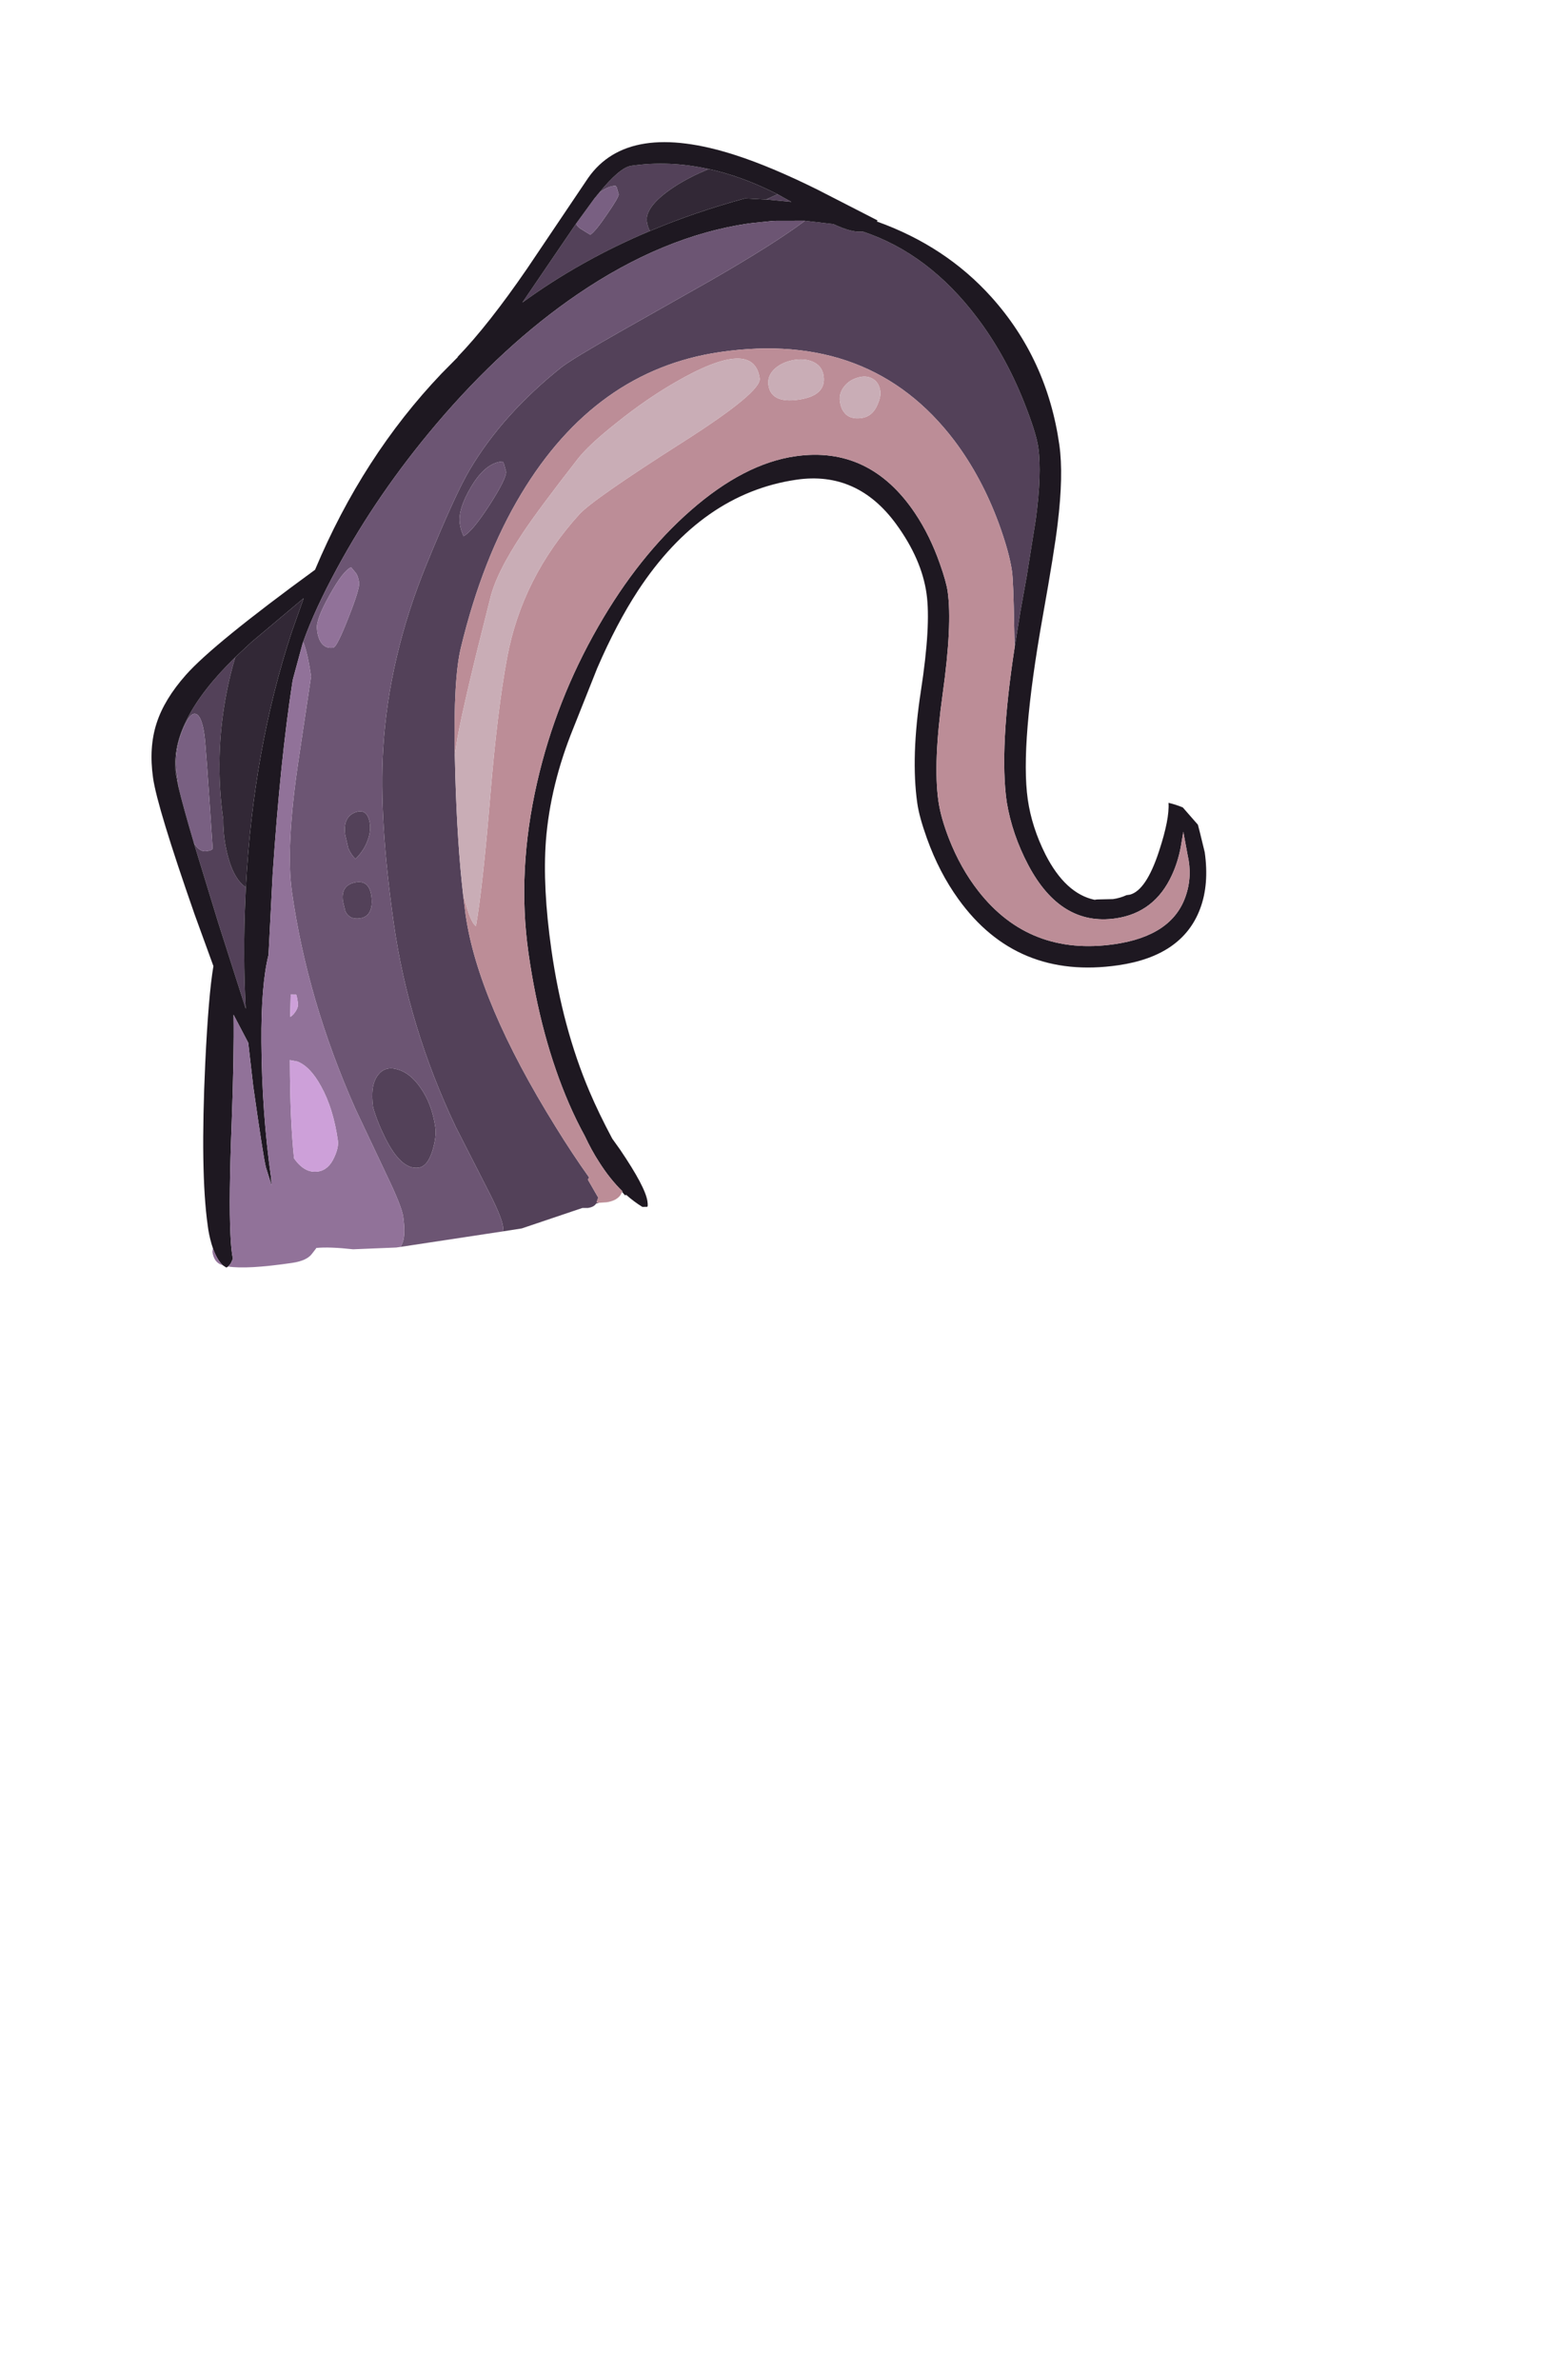 <?xml version="1.0" encoding="UTF-8" standalone="no"?>
<svg xmlns:ffdec="https://www.free-decompiler.com/flash" xmlns:xlink="http://www.w3.org/1999/xlink" ffdec:objectType="frame" height="735.4px" width="477.95px" xmlns="http://www.w3.org/2000/svg">
  <g transform="matrix(1.0, 0.0, 0.0, 1.0, 216.5, 384.55)">
    <use ffdec:characterId="30" ffdec:characterName="a_EB_TentacleBone" height="271.25" id="am_TFrontLeft" transform="matrix(1.18, -0.172, 0.169, 1.192, -195.992, -314.124)" width="269.5" xlink:href="#sprite0"/>
  </g>
  <defs>
    <g id="sprite0" transform="matrix(1.0, 0.0, 0.0, 1.0, 79.25, 268.75)">
      <use ffdec:characterId="29" height="271.25" transform="matrix(1.0, 0.0, 0.0, 1.0, -79.25, -268.75)" width="269.5" xlink:href="#shape0"/>
    </g>
    <g id="shape0" transform="matrix(1.0, 0.0, 0.0, 1.0, 79.25, 268.75)">
      <path d="M58.7 -257.85 Q65.0 -263.6 68.0 -263.6 77.95 -263.6 87.8 -259.9 81.8 -258.45 77.1 -256.1 70.0 -252.5 70.0 -248.85 70.0 -247.35 70.45 -246.35 51.55 -241.5 35.1 -232.9 L43.4 -241.9 51.75 -250.95 Q51.85 -250.35 52.65 -249.55 L55.0 -247.6 Q56.5 -248.3 60.15 -252.3 63.75 -256.15 63.75 -256.85 L63.5 -258.65 63.25 -259.1 Q61.25 -259.35 58.7 -257.85 M103.5 -251.65 L104.55 -250.95 107.8 -248.5 101.4 -250.05 104.55 -250.95 103.5 -251.65 M22.0 -1.4 L21.25 -1.3 Q20.55 -0.5 19.0 -0.5 L17.55 -0.7 1.25 2.25 -3.55 2.3 -3.5 1.0 Q-3.5 -1.6 -6.15 -9.1 L-12.0 -26.0 Q-20.5 -53.0 -20.5 -80.0 -20.5 -107.05 -16.9 -124.55 -12.15 -147.8 1.0 -170.0 11.0 -186.9 15.55 -192.45 25.95 -205.25 42.75 -215.0 45.75 -216.7 58.8 -221.75 L84.4 -231.6 Q102.05 -238.55 110.6 -243.2 L117.8 -241.3 Q122.3 -238.35 125.0 -238.35 141.1 -230.4 151.25 -212.25 157.1 -201.8 160.2 -189.2 162.25 -180.8 162.25 -177.0 162.25 -170.2 158.95 -158.65 L154.55 -144.55 151.75 -136.15 148.9 -127.05 149.5 -131.95 Q151.0 -143.95 151.0 -146.5 151.0 -151.4 149.35 -159.15 146.65 -171.55 141.0 -181.75 123.5 -213.0 84.0 -213.0 51.4 -213.0 27.8 -184.3 15.55 -169.45 6.75 -147.5 3.7 -139.95 1.3 -120.55 L0.65 -115.05 Q-1.3 -97.75 -1.65 -85.0 L-1.75 -79.6 Q-1.75 -56.95 13.65 -22.3 16.95 -14.8 20.4 -8.2 L20.0 -7.7 22.0 -2.75 21.4 -1.55 22.0 -1.4 M24.75 -190.6 L24.5 -192.6 24.25 -193.25 Q19.85 -193.65 15.25 -188.0 11.0 -182.8 11.0 -179.1 11.0 -177.65 11.25 -176.75 L11.5 -175.75 Q13.9 -176.55 19.4 -182.8 24.75 -188.95 24.75 -190.6 M-51.5 -153.45 Q-53.45 -149.3 -55.05 -144.7 -60.5 -129.1 -60.5 -112.6 -61.25 -107.45 -60.55 -102.55 -59.8 -97.0 -57.15 -94.6 L-57.55 -92.5 Q-60.4 -77.6 -61.6 -63.75 L-65.55 -86.75 -68.9 -107.85 Q-67.8 -105.25 -66.0 -105.25 -64.5 -105.25 -64.35 -105.6 L-64.25 -106.0 Q-62.25 -132.0 -62.25 -134.85 -62.25 -139.65 -63.6 -140.45 -64.75 -141.15 -66.5 -138.7 -70.75 -132.9 -70.75 -125.6 L-70.8 -122.5 -71.0 -125.85 Q-71.0 -139.4 -51.5 -153.45 M-24.2 -102.0 Q-25.55 -99.5 -28.0 -97.75 -29.05 -99.15 -29.45 -100.8 L-29.75 -104.25 Q-29.75 -108.85 -26.35 -109.6 -23.0 -110.3 -23.0 -106.1 -23.0 -104.2 -24.2 -102.0 M-25.75 -84.75 Q-26.65 -82.5 -29.0 -82.5 -31.75 -82.5 -32.5 -84.85 L-32.75 -87.5 Q-32.75 -91.55 -29.0 -91.8 -25.25 -92.05 -25.25 -87.75 -25.25 -86.0 -25.75 -84.75 M-17.25 -26.6 Q-17.25 -24.3 -18.75 -21.0 -20.6 -17.0 -23.0 -17.0 -27.55 -17.0 -30.5 -25.8 -31.95 -30.1 -32.5 -34.0 -32.5 -39.7 -30.1 -42.0 -27.95 -44.15 -24.85 -42.75 -21.75 -41.4 -19.65 -37.3 -17.25 -32.7 -17.25 -26.6" fill="#534159" fill-rule="evenodd" stroke="none"/>
      <path d="M51.75 -250.95 L57.55 -256.85 57.7 -256.95 58.45 -257.65 58.7 -257.85 Q61.25 -259.35 63.25 -259.1 L63.5 -258.65 63.75 -256.85 Q63.75 -256.15 60.15 -252.3 56.5 -248.3 55.0 -247.6 L52.65 -249.55 Q51.85 -250.35 51.75 -250.95 M-68.9 -107.85 L-68.9 -107.9 Q-70.35 -117.65 -70.8 -122.5 L-70.75 -125.6 Q-70.75 -132.9 -66.5 -138.7 -64.75 -141.15 -63.6 -140.45 -62.25 -139.65 -62.25 -134.85 -62.25 -132.0 -64.25 -106.0 L-64.35 -105.6 Q-64.5 -105.25 -66.0 -105.25 -67.8 -105.25 -68.9 -107.85" fill="#796082" fill-rule="evenodd" stroke="none"/>
      <path d="M58.7 -257.85 L58.45 -257.65 57.7 -256.95 57.55 -256.85 51.75 -250.95 43.4 -241.9 35.1 -232.9 Q51.55 -241.5 70.45 -246.35 82.7 -249.5 96.0 -251.1 L96.55 -251.0 101.35 -250.05 101.4 -250.05 107.8 -248.5 104.55 -250.95 103.5 -251.65 Q95.65 -257.0 87.8 -259.9 77.95 -263.6 68.0 -263.6 65.0 -263.6 58.7 -257.85 M-78.75 -4.2 L-78.95 -5.35 Q-79.3 -7.9 -79.25 -10.1 -79.25 -23.95 -73.95 -51.6 -70.65 -68.7 -68.35 -75.8 L-71.3 -89.65 Q-77.0 -118.25 -77.0 -125.85 -77.0 -133.75 -74.1 -139.6 -71.25 -145.4 -64.8 -150.8 -56.7 -157.6 -27.85 -172.7 -11.5 -199.75 11.75 -217.85 L16.55 -221.45 16.5 -221.5 Q25.6 -228.5 37.55 -241.35 L56.5 -262.1 Q68.9 -275.2 95.15 -262.45 103.9 -258.2 114.95 -250.65 L129.25 -240.6 129.05 -240.35 Q145.8 -231.55 155.7 -216.9 167.75 -199.05 167.75 -176.85 167.75 -169.05 164.45 -156.9 162.7 -150.3 157.25 -133.9 146.75 -102.25 146.75 -88.0 146.75 -80.8 149.3 -73.3 153.0 -62.65 160.25 -60.0 L160.9 -60.0 165.0 -59.5 Q166.9 -59.5 168.6 -60.0 L169.5 -60.0 Q173.85 -60.5 178.55 -69.95 182.45 -77.75 182.75 -81.9 184.65 -81.15 186.25 -80.2 L189.5 -75.25 189.75 -73.05 190.25 -68.0 Q190.25 -59.65 187.0 -53.8 180.75 -42.5 164.0 -42.5 137.3 -42.5 125.3 -65.25 121.35 -72.7 119.45 -81.8 118.25 -87.55 118.25 -91.1 118.25 -103.1 123.25 -119.45 128.25 -135.8 128.25 -144.0 128.25 -152.95 123.0 -162.75 114.95 -177.75 99.0 -177.75 74.2 -177.75 54.3 -155.45 47.55 -147.85 41.0 -137.25 L32.75 -123.0 Q24.7 -109.35 21.55 -95.3 19.0 -83.75 19.0 -67.5 19.0 -47.2 23.6 -30.1 25.2 -24.15 27.75 -17.2 L29.35 -14.15 Q34.5 -3.7 34.5 0.0 34.5 1.45 34.2 1.4 L33.0 1.25 Q31.05 -0.35 29.3 -2.4 L28.95 -2.35 28.35 -3.3 28.45 -3.45 Q25.65 -7.05 23.5 -11.8 22.0 -15.0 20.8 -18.9 19.2 -23.1 17.95 -27.6 13.0 -45.45 13.0 -67.5 13.0 -88.75 21.45 -110.55 29.25 -130.65 42.75 -147.75 55.75 -164.25 70.8 -173.9 86.15 -183.75 99.5 -183.75 119.05 -183.75 128.25 -164.8 131.25 -158.6 132.75 -151.15 133.75 -146.3 133.75 -143.75 133.75 -135.15 128.75 -117.95 123.75 -100.75 123.75 -90.85 123.75 -86.65 125.1 -80.9 127.0 -72.95 130.75 -66.5 141.5 -48.0 163.85 -48.0 178.85 -48.0 183.75 -57.55 186.25 -62.35 185.75 -68.0 L185.5 -74.0 184.25 -70.1 Q182.95 -66.4 181.05 -63.5 175.25 -54.5 165.0 -54.5 150.6 -54.5 144.5 -71.25 141.45 -79.65 141.25 -88.1 141.25 -102.0 148.9 -127.05 L151.75 -136.15 154.55 -144.55 158.95 -158.65 Q162.25 -170.2 162.25 -177.0 162.25 -180.8 160.2 -189.2 157.1 -201.8 151.25 -212.25 141.1 -230.4 125.0 -238.35 122.3 -238.35 117.8 -241.3 L110.6 -243.2 109.9 -243.3 103.25 -244.25 102.3 -244.35 97.7 -244.55 96.0 -244.6 Q73.65 -244.6 49.55 -232.95 28.7 -222.85 8.55 -205.2 -8.95 -189.85 -22.15 -172.25 -29.35 -162.65 -33.5 -154.85 L-33.8 -154.25 -37.45 -145.85 -37.7 -145.15 -37.75 -145.0 Q-43.65 -125.8 -49.8 -96.95 L-53.8 -76.6 Q-56.8 -69.35 -58.8 -54.7 -61.25 -36.8 -61.25 -19.85 L-61.4 -17.95 -62.2 -22.75 Q-62.5 -25.5 -62.5 -43.75 L-62.2 -55.05 -64.95 -62.7 Q-66.25 -52.5 -69.35 -35.4 -72.9 -16.1 -73.75 -6.95 -74.15 -2.8 -74.0 -0.75 L-74.7 0.35 -75.5 1.05 -76.0 1.25 -76.75 0.6 Q-78.1 -0.95 -78.75 -4.2 M-57.15 -94.6 Q-50.3 -129.3 -36.1 -157.75 L-31.8 -165.9 -46.85 -156.65 -51.5 -153.45 Q-71.0 -139.4 -71.0 -125.85 L-70.8 -122.5 Q-70.35 -117.65 -68.9 -107.9 L-68.9 -107.85 -65.55 -86.75 -61.6 -63.75 Q-60.4 -77.6 -57.55 -92.5 L-57.15 -94.6 M-58.55 -0.45 L-58.6 -0.45 -58.55 -0.45" fill="#1e1821" fill-rule="evenodd" stroke="none"/>
      <path d="M87.8 -259.9 Q95.65 -257.0 103.5 -251.65 L104.55 -250.95 101.4 -250.05 101.35 -250.05 96.55 -251.0 96.0 -251.1 Q82.7 -249.5 70.45 -246.35 70.0 -247.35 70.0 -248.85 70.0 -252.5 77.1 -256.1 81.8 -258.45 87.8 -259.9 M-51.5 -153.45 L-46.85 -156.65 -31.8 -165.9 -36.1 -157.75 Q-50.3 -129.3 -57.15 -94.6 -59.8 -97.0 -60.55 -102.55 -61.25 -107.45 -60.5 -112.6 -60.5 -129.1 -55.05 -144.7 -53.45 -149.3 -51.5 -153.45" fill="#322836" fill-rule="evenodd" stroke="none"/>
      <path d="M-3.55 2.3 L-30.55 2.45 -30.2 2.0 Q-28.75 0.1 -28.75 -5.1 -28.75 -7.75 -31.35 -15.9 L-37.1 -34.3 Q-45.5 -63.65 -45.5 -91.75 -45.5 -103.25 -39.1 -124.65 L-32.75 -145.75 Q-32.75 -151.6 -33.5 -154.85 -29.35 -162.65 -22.15 -172.25 -8.95 -189.85 8.55 -205.2 28.7 -222.85 49.55 -232.95 73.65 -244.6 96.0 -244.6 L97.7 -244.55 102.3 -244.35 103.25 -244.25 109.9 -243.3 110.6 -243.2 Q102.05 -238.55 84.4 -231.6 L58.8 -221.75 Q45.75 -216.7 42.75 -215.0 25.95 -205.25 15.55 -192.45 11.0 -186.9 1.0 -170.0 -12.15 -147.8 -16.9 -124.55 -20.5 -107.05 -20.5 -80.0 -20.5 -53.0 -12.0 -26.0 L-6.15 -9.1 Q-3.5 -1.6 -3.5 1.0 L-3.55 2.3 M24.75 -190.6 Q24.75 -188.95 19.4 -182.8 13.9 -176.55 11.5 -175.75 L11.25 -176.75 Q11.0 -177.65 11.0 -179.1 11.0 -182.8 15.25 -188.0 19.85 -193.65 24.25 -193.25 L24.5 -192.6 24.75 -190.6 M-29.5 -157.6 Q-29.6 -156.1 -29.25 -154.8 -28.5 -152.25 -26.0 -152.25 -25.05 -152.25 -21.05 -159.25 -17.0 -166.25 -17.0 -167.85 -17.0 -169.4 -17.45 -170.3 L-18.5 -172.0 Q-20.65 -171.45 -25.05 -165.7 -29.5 -159.95 -29.5 -157.6 M-25.75 -84.75 Q-25.25 -86.0 -25.25 -87.75 -25.25 -92.05 -29.0 -91.8 -32.75 -91.55 -32.75 -87.5 L-32.5 -84.85 Q-31.75 -82.5 -29.0 -82.5 -26.65 -82.5 -25.75 -84.75 M-24.2 -102.0 Q-23.0 -104.2 -23.0 -106.1 -23.0 -110.3 -26.35 -109.6 -29.75 -108.85 -29.75 -104.25 L-29.45 -100.8 Q-29.05 -99.15 -28.0 -97.75 -25.55 -99.5 -24.2 -102.0 M-17.25 -26.6 Q-17.25 -32.7 -19.65 -37.3 -21.75 -41.4 -24.85 -42.75 -27.95 -44.15 -30.1 -42.0 -32.5 -39.7 -32.5 -34.0 -31.95 -30.1 -30.5 -25.8 -27.55 -17.0 -23.0 -17.0 -20.6 -17.0 -18.75 -21.0 -17.25 -24.3 -17.25 -26.6" fill="#6c5573" fill-rule="evenodd" stroke="none"/>
      <path d="M28.35 -3.3 L27.75 -2.5 Q26.45 -1.25 24.0 -1.25 L22.0 -1.4 21.4 -1.55 22.0 -2.75 20.0 -7.7 20.4 -8.2 Q16.95 -14.8 13.65 -22.3 -1.75 -56.95 -1.75 -79.6 L-1.65 -85.0 -1.6 -84.4 Q-0.8 -77.25 0.5 -76.25 3.7 -86.1 8.85 -108.55 13.8 -130.15 18.25 -143.25 25.0 -163.05 42.0 -177.0 46.05 -180.3 71.4 -191.6 93.25 -201.35 93.25 -204.85 93.25 -215.6 71.5 -207.0 63.35 -203.8 54.8 -198.8 46.8 -194.2 43.5 -191.0 31.65 -179.7 27.0 -174.55 18.5 -165.2 16.0 -158.75 5.75 -134.1 2.6 -124.75 L1.3 -120.55 Q3.7 -139.95 6.75 -147.5 15.55 -169.45 27.8 -184.3 51.4 -213.0 84.0 -213.0 123.5 -213.0 141.0 -181.75 146.65 -171.55 149.35 -159.15 151.0 -151.4 151.0 -146.5 151.0 -143.95 149.5 -131.95 L148.9 -127.05 Q141.25 -102.0 141.25 -88.1 141.45 -79.65 144.5 -71.25 150.6 -54.5 165.0 -54.5 175.25 -54.5 181.05 -63.5 182.95 -66.4 184.25 -70.1 L185.5 -74.0 185.75 -68.0 Q186.25 -62.35 183.75 -57.55 178.85 -48.0 163.85 -48.0 141.5 -48.0 130.75 -66.5 127.0 -72.95 125.1 -80.9 123.75 -86.65 123.75 -90.85 123.75 -100.75 128.75 -117.95 133.75 -135.15 133.75 -143.75 133.75 -146.3 132.75 -151.15 131.25 -158.6 128.25 -164.8 119.05 -183.75 99.5 -183.75 86.15 -183.75 70.8 -173.9 55.75 -164.25 42.75 -147.75 29.25 -130.65 21.45 -110.55 13.0 -88.75 13.0 -67.5 13.0 -45.45 17.95 -27.6 19.2 -23.1 20.8 -18.9 22.0 -15.0 23.5 -11.8 25.65 -7.05 28.45 -3.45 L28.35 -3.3 M118.4 -201.4 Q116.2 -201.1 114.7 -199.7 113.0 -198.15 113.0 -196.0 113.0 -194.4 113.55 -193.35 114.7 -191.0 118.0 -191.0 120.8 -191.0 122.5 -193.75 123.75 -195.75 123.75 -197.1 123.75 -199.55 122.05 -200.7 120.6 -201.75 118.4 -201.4 M97.5 -206.75 Q95.25 -205.2 95.25 -202.85 95.25 -198.0 102.5 -198.0 109.75 -198.0 109.75 -203.1 109.75 -205.7 107.5 -207.1 105.45 -208.35 102.5 -208.25 99.55 -208.1 97.5 -206.75" fill="#bc8d97" fill-rule="evenodd" stroke="none"/>
      <path d="M1.3 -120.55 L2.6 -124.75 Q5.75 -134.1 16.0 -158.75 18.5 -165.2 27.0 -174.55 31.65 -179.7 43.5 -191.0 46.8 -194.2 54.8 -198.8 63.35 -203.8 71.5 -207.0 93.25 -215.6 93.25 -204.85 93.25 -201.35 71.4 -191.6 46.05 -180.3 42.0 -177.0 25.0 -163.05 18.25 -143.25 13.8 -130.15 8.85 -108.55 3.7 -86.1 0.5 -76.25 -0.8 -77.25 -1.6 -84.4 L-1.65 -85.0 Q-1.3 -97.75 0.65 -115.05 L1.3 -120.55 M97.5 -206.75 Q99.55 -208.1 102.5 -208.25 105.45 -208.35 107.5 -207.1 109.75 -205.7 109.75 -203.1 109.75 -198.0 102.5 -198.0 95.25 -198.0 95.25 -202.85 95.25 -205.2 97.5 -206.75 M118.4 -201.4 Q120.6 -201.75 122.05 -200.7 123.75 -199.55 123.75 -197.1 123.75 -195.75 122.5 -193.75 120.8 -191.0 118.0 -191.0 114.7 -191.0 113.55 -193.35 113.0 -194.4 113.0 -196.0 113.0 -198.15 114.7 -199.7 116.2 -201.1 118.4 -201.4" fill="#c9adb6" fill-rule="evenodd" stroke="none"/>
      <path d="M-30.55 2.45 L-31.65 2.45 -42.8 1.3 Q-48.8 -0.25 -52.2 -0.4 L-52.3 -0.25 -53.5 0.9 Q-55.05 2.5 -59.0 2.5 -70.8 2.5 -75.5 1.05 L-74.7 0.35 -74.0 -0.75 Q-74.15 -2.8 -73.75 -6.95 -72.9 -16.1 -69.35 -35.4 -66.25 -52.5 -64.95 -62.7 L-62.2 -55.05 -62.5 -43.75 Q-62.5 -25.5 -62.2 -22.75 L-61.4 -17.95 -61.25 -19.85 Q-61.25 -36.8 -58.8 -54.7 -56.8 -69.35 -53.8 -76.6 L-49.8 -96.95 Q-43.65 -125.8 -37.75 -145.0 L-37.7 -145.15 -37.45 -145.85 -33.8 -154.25 -33.5 -154.85 Q-32.75 -151.6 -32.75 -145.75 L-39.1 -124.65 Q-45.5 -103.25 -45.5 -91.75 -45.5 -63.65 -37.1 -34.3 L-31.35 -15.9 Q-28.75 -7.75 -28.75 -5.1 -28.75 0.1 -30.2 2.0 L-30.55 2.45 M-76.75 0.6 L-77.0 0.45 Q-79.0 -0.5 -79.0 -3.25 L-78.75 -4.2 Q-78.1 -0.95 -76.75 0.6 M-29.5 -157.6 Q-29.5 -159.95 -25.05 -165.7 -20.65 -171.45 -18.5 -172.0 L-17.45 -170.3 Q-17.0 -169.4 -17.0 -167.85 -17.0 -166.25 -21.05 -159.25 -25.05 -152.25 -26.0 -152.25 -28.5 -152.25 -29.25 -154.8 -29.6 -156.1 -29.5 -157.6 M-45.1 -41.3 Q-47.15 -46.7 -50.25 -48.45 L-52.15 -49.1 Q-54.3 -33.85 -54.65 -24.0 -52.5 -19.75 -49.0 -19.75 -46.2 -19.75 -44.3 -22.75 -42.75 -25.1 -42.75 -26.85 -42.75 -35.25 -45.1 -41.3 M-48.0 -63.25 Q-48.0 -65.75 -48.25 -65.5 L-49.55 -65.7 -50.5 -60.05 Q-49.8 -60.3 -49.05 -61.1 -48.0 -62.2 -48.0 -63.25 M-58.55 -0.45 L-58.6 -0.45 -58.55 -0.45" fill="#917299" fill-rule="evenodd" stroke="none"/>
      <path d="M-48.0 -63.25 Q-48.0 -62.2 -49.05 -61.1 -49.8 -60.3 -50.5 -60.05 L-49.55 -65.7 -48.25 -65.5 Q-48.0 -65.75 -48.0 -63.25 M-45.1 -41.3 Q-42.75 -35.25 -42.75 -26.85 -42.75 -25.1 -44.3 -22.75 -46.2 -19.75 -49.0 -19.75 -52.5 -19.75 -54.65 -24.0 -54.3 -33.85 -52.15 -49.1 L-50.25 -48.45 Q-47.15 -46.7 -45.1 -41.3" fill="#cda0d9" fill-rule="evenodd" stroke="none"/>
    </g>
  </defs>
</svg>
